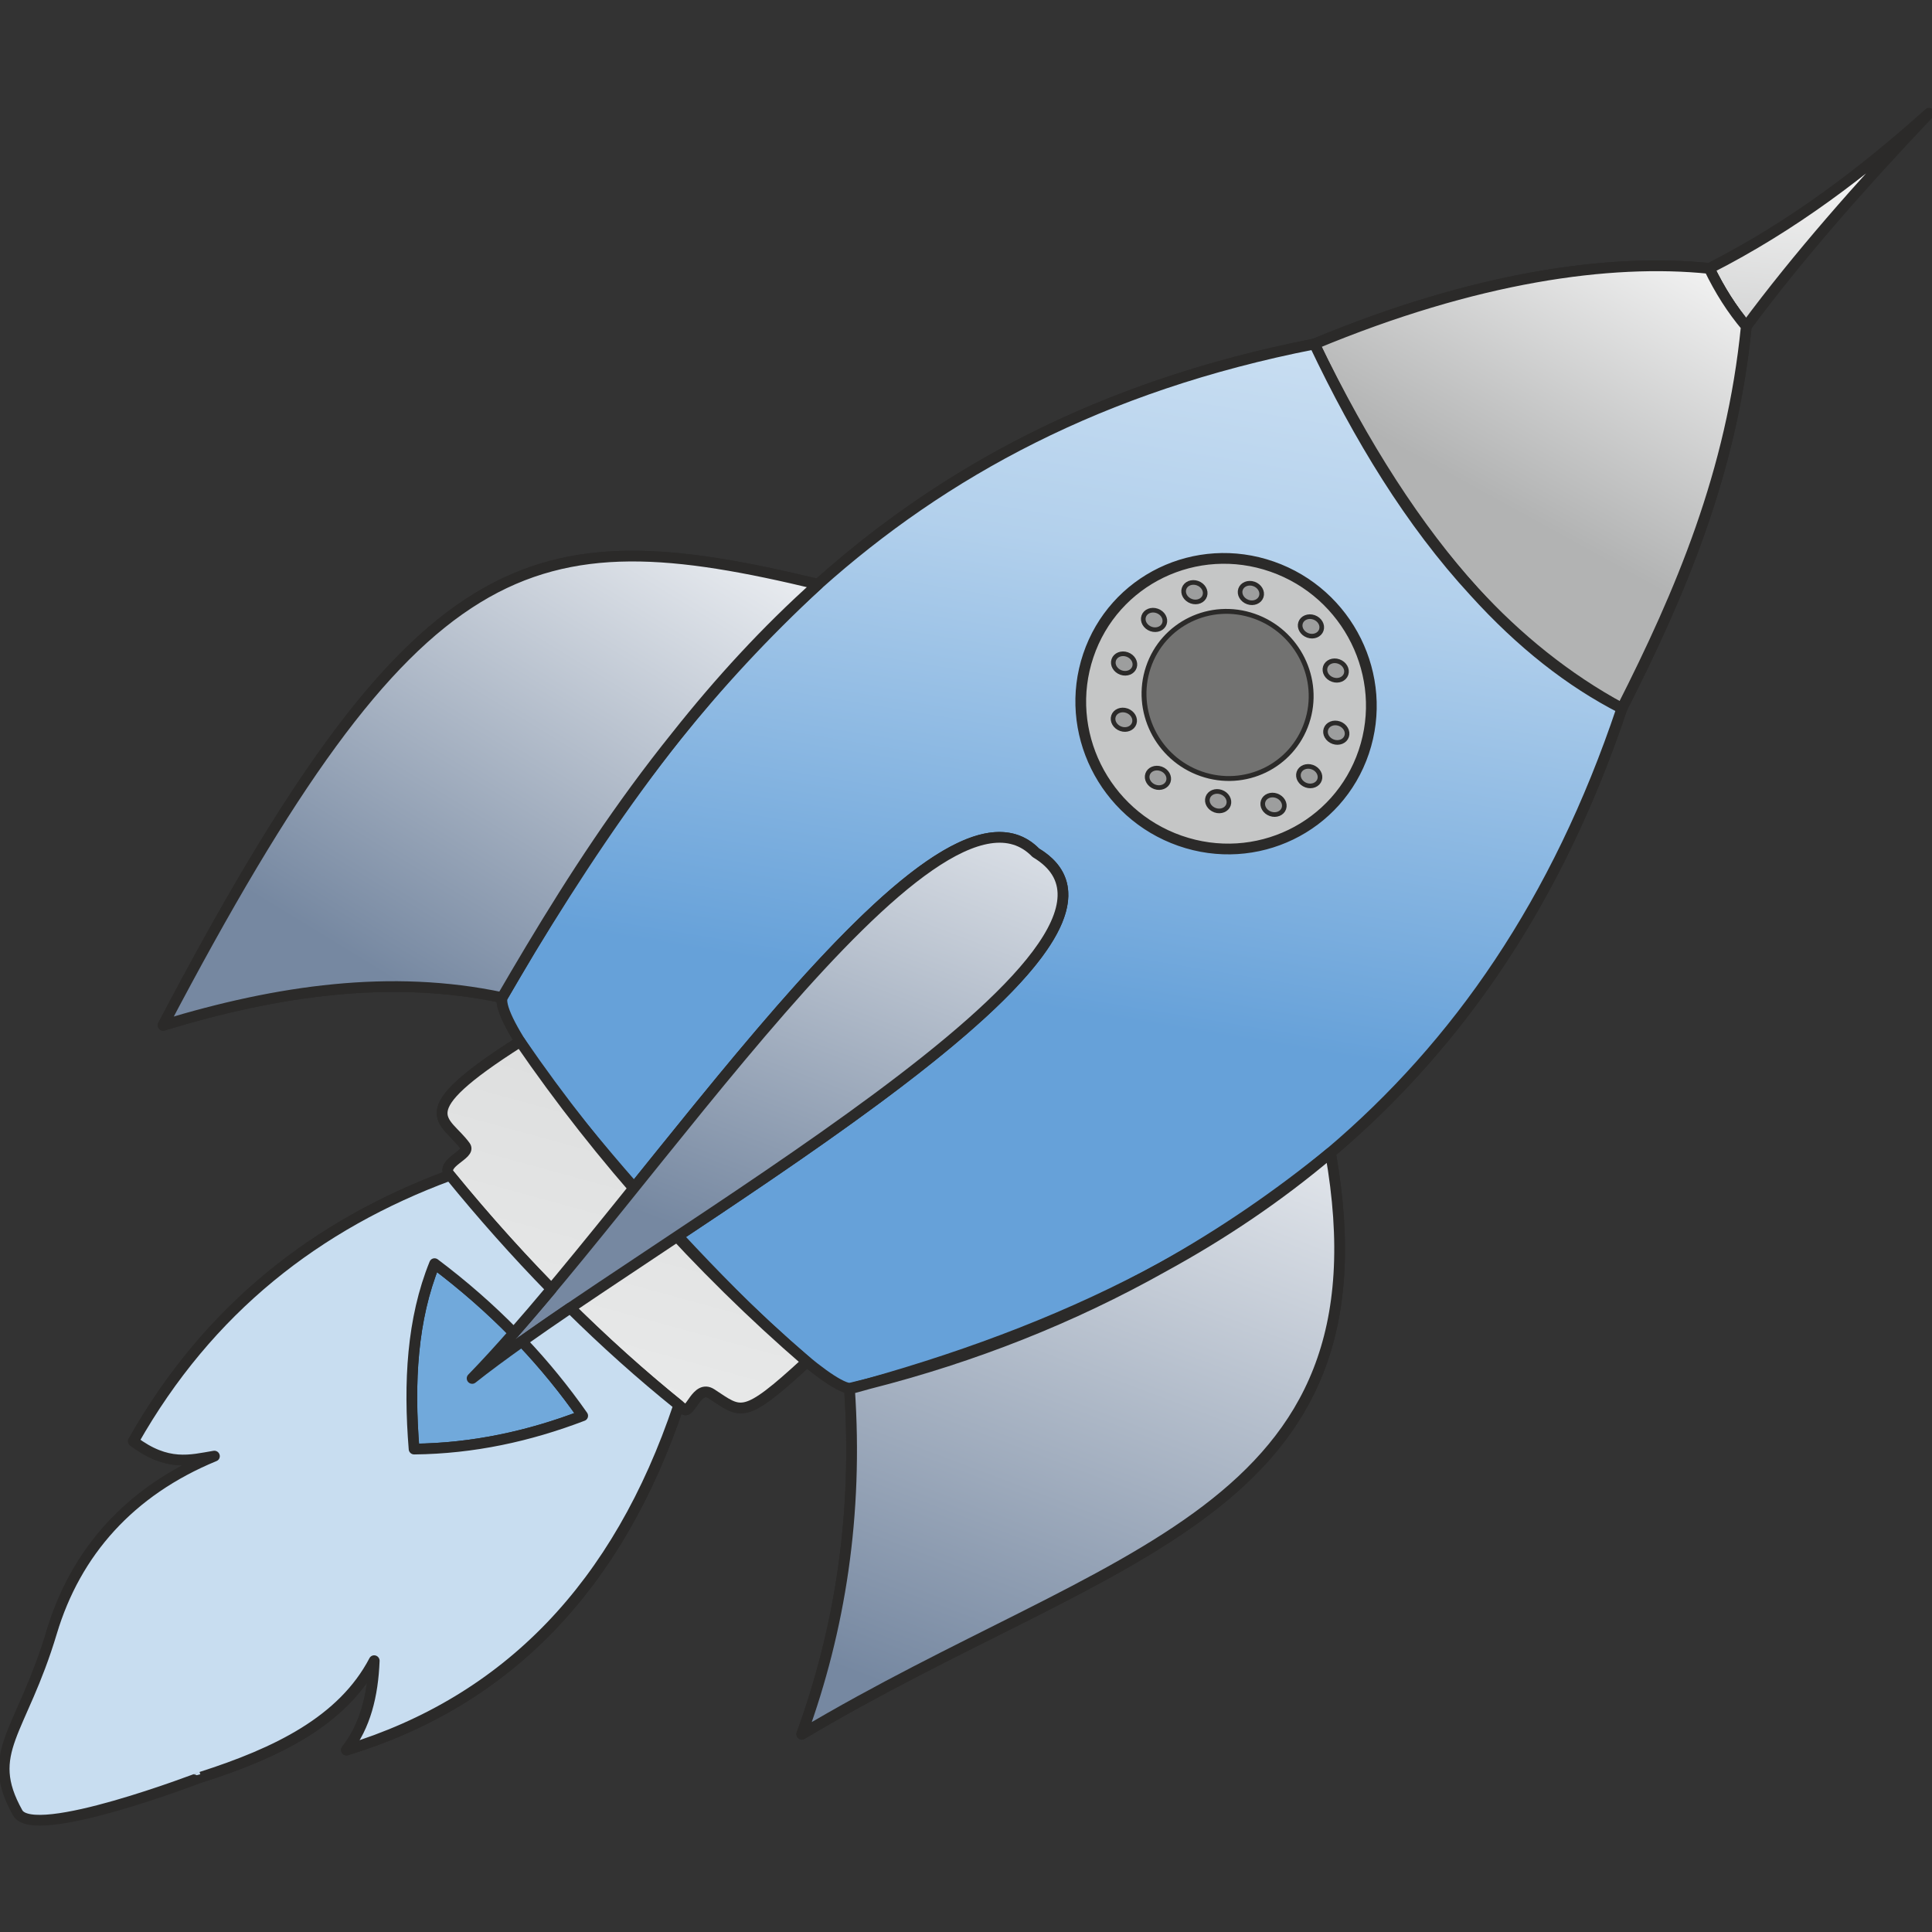 <?xml version="1.0" encoding="UTF-8" standalone="no"?>
<!-- Creator: CorelDRAW 2020 (64-Bit Оценочная версия) -->

<svg
   xmlns:dc="http://purl.org/dc/elements/1.1/"
   xmlns:cc="http://creativecommons.org/ns#"
   xmlns:rdf="http://www.w3.org/1999/02/22-rdf-syntax-ns#"
   xmlns:svg="http://www.w3.org/2000/svg"
   xmlns="http://www.w3.org/2000/svg"
   xmlns:xlink="http://www.w3.org/1999/xlink"
   xmlns:sodipodi="http://sodipodi.sourceforge.net/DTD/sodipodi-0.dtd"
   xmlns:inkscape="http://www.inkscape.org/namespaces/inkscape"
   xml:space="preserve"
   width="1124"
   height="1124"
   version="1.1"
   style="clip-rule:evenodd;fill-rule:evenodd;image-rendering:optimizeQuality;shape-rendering:geometricPrecision;text-rendering:geometricPrecision"
   viewBox="0 0 29739.165 29739.167"
   id="svg216"
   sodipodi:docname="coollider.svg"
   inkscape:version="0.92.3 (2405546, 2018-03-11)"
   inkscape:export-filename="C:\Users\User\Desktop\luvolunov\Work\coollider-landing\coollider.png"
   inkscape:export-xdpi="96"
   inkscape:export-ydpi="96"><rect x="0" y="0" width="29739.165" height="29739.167" fill="#333333" stroke="none"/><sodipodi:namedview
   pagecolor="#ffffff"
   bordercolor="#666666"
   borderopacity="1"
   objecttolerance="10"
   gridtolerance="10"
   guidetolerance="10"
   inkscape:pageopacity="0"
   inkscape:pageshadow="2"
   inkscape:window-width="1920"
   inkscape:window-height="1001"
   id="namedview218"
   showgrid="false"
   inkscape:zoom="0.45437956"
   inkscape:cx="536.25321"
   inkscape:cy="593.54287"
   inkscape:window-x="-9"
   inkscape:window-y="-9"
   inkscape:window-maximized="1"
   inkscape:current-layer="Слой_x0020_1"
   units="px" />
 <defs
   id="defs149">
  <style
   type="text/css"
   id="style116">
   <![CDATA[
    .str21 {stroke:#2B2A29;stroke-width:91.74;stroke-linejoin:round;stroke-miterlimit:22.926}
    .str11 {stroke:#2B2A29;stroke-width:91.74;stroke-linejoin:round;stroke-miterlimit:22.926}
    .str15 {stroke:#2B2A29;stroke-width:91.74;stroke-linejoin:round;stroke-miterlimit:22.926}
    .str3 {stroke:#2B2A29;stroke-width:91.74;stroke-linejoin:round;stroke-miterlimit:22.926}
    .str8 {stroke:#2B2A29;stroke-width:91.74;stroke-linejoin:round;stroke-miterlimit:22.926}
    .str1 {stroke:#2B2A29;stroke-width:91.74;stroke-linejoin:round;stroke-miterlimit:22.926}
    .str23 {stroke:#2B2A29;stroke-width:91.74;stroke-linejoin:round;stroke-miterlimit:22.926}
    .str12 {stroke:#2B2A29;stroke-width:91.74;stroke-linejoin:round;stroke-miterlimit:22.926}
    .str13 {stroke:#2B2A29;stroke-width:91.74;stroke-linejoin:round;stroke-miterlimit:22.926}
    .str0 {stroke:#2B2A29;stroke-width:91.74;stroke-linejoin:round;stroke-miterlimit:22.926}
    .str10 {stroke:#2B2A29;stroke-width:91.74;stroke-linejoin:round;stroke-miterlimit:22.926}
    .str4 {stroke:#2B2A29;stroke-width:91.74;stroke-linejoin:round;stroke-miterlimit:22.926}
    .str19 {stroke:#2B2A29;stroke-width:91.74;stroke-linejoin:round;stroke-miterlimit:22.926}
    .str9 {stroke:#2B2A29;stroke-width:91.74;stroke-linejoin:round;stroke-miterlimit:22.926}
    .str16 {stroke:#2B2A29;stroke-width:91.74;stroke-linejoin:round;stroke-miterlimit:22.926}
    .str14 {stroke:#2B2A29;stroke-width:91.74;stroke-linejoin:round;stroke-miterlimit:22.926}
    .str5 {stroke:#2B2A29;stroke-width:91.74;stroke-linejoin:round;stroke-miterlimit:22.926}
    .str2 {stroke:#2B2A29;stroke-width:91.74;stroke-linejoin:round;stroke-miterlimit:22.926}
    .str24 {stroke:#2B2A29;stroke-width:91.74;stroke-linejoin:round;stroke-miterlimit:22.926}
    .str22 {stroke:#2B2A29;stroke-width:91.74;stroke-linejoin:round;stroke-miterlimit:22.926}
    .str25 {stroke:#2B2A29;stroke-width:91.74;stroke-linejoin:round;stroke-miterlimit:22.926}
    .str6 {stroke:#2B2A29;stroke-width:91.74;stroke-linejoin:round;stroke-miterlimit:22.926}
    .str17 {stroke:#2B2A29;stroke-width:91.74;stroke-linejoin:round;stroke-miterlimit:22.926}
    .str18 {stroke:#2B2A29;stroke-width:91.74;stroke-linejoin:round;stroke-miterlimit:22.926}
    .str7 {stroke:#2B2A29;stroke-width:91.74;stroke-linejoin:round;stroke-miterlimit:22.926}
    .str20 {stroke:#2B2A29;stroke-width:91.75;stroke-linejoin:round;stroke-miterlimit:22.926}
    .fil0 {fill:none}
    .fil1 {fill:#C5C6C6}
    .fil2 {fill:#9D9E9E}
    .fil3 {fill:#727271}
    .fil11 {fill:#71A9DB}
    .fil12 {fill:#C8DDF0}
    .fil5 {fill:url(#id0)}
    .fil6 {fill:url(#id1)}
    .fil7 {fill:url(#id2)}
    .fil4 {fill:url(#id3)}
    .fil8 {fill:url(#id4)}
    .fil10 {fill:url(#id5)}
    .fil9 {fill:url(#id6)}
   ]]>
  </style>
  <linearGradient
   id="id0"
   gradientUnits="userSpaceOnUse"
   x1="10823.97"
   y1="7764.67"
   x2="9920.53"
   y2="4710.81">
   <stop
   offset="0"
   style="stop-opacity:1; stop-color:#B2B3B3"
   id="stop118" />
   <stop
   offset="1"
   style="stop-opacity:1; stop-color:white"
   id="stop120" />
  </linearGradient>
  <linearGradient
   id="id1"
   gradientUnits="userSpaceOnUse"
   x1="10581.67"
   y1="13840.13"
   x2="4268.46"
   y2="5156.22">
   <stop
   offset="0"
   style="stop-opacity:1; stop-color:#66A1D9"
   id="stop123" />
   <stop
   offset="0.369"
   style="stop-opacity:1; stop-color:#B2D0EC"
   id="stop125" />
   <stop
   offset="1"
   style="stop-opacity:1; stop-color:white"
   id="stop127" />
  </linearGradient>
  <linearGradient
   id="id2"
   gradientUnits="userSpaceOnUse"
   x1="6052.82"
   y1="17672.77"
   x2="4703.99"
   y2="12159.12">
   <stop
   offset="0"
   style="stop-opacity:1; stop-color:#7688A1"
   id="stop130" />
   <stop
   offset="1"
   style="stop-opacity:1; stop-color:white"
   id="stop132" />
  </linearGradient>
  <linearGradient
   id="id3"
   gradientUnits="userSpaceOnUse"
   x1="11766.38"
   y1="5429.84"
   x2="10130.09"
   y2="3511.56">
   <stop
   offset="0"
   style="stop-opacity:1; stop-color:#C5C6C6"
   id="stop135" />
   <stop
   offset="1"
   style="stop-opacity:1; stop-color:#FEFEFE"
   id="stop137" />
  </linearGradient>
  <linearGradient
   id="id4"
   gradientUnits="userSpaceOnUse"
   xlink:href="#id2"
   x1="14619.52"
   y1="18464.199"
   x2="11646.43"
   y2="11966.3">
  </linearGradient>
  <linearGradient
   id="id5"
   gradientUnits="userSpaceOnUse"
   xlink:href="#id2"
   x1="10355.36"
   y1="17068.381"
   x2="7983.17"
   y2="11851.75">
  </linearGradient>
  <linearGradient
   id="id6"
   gradientUnits="userSpaceOnUse"
   x1="11728.08"
   y1="18785.26"
   x2="7788.16"
   y2="11972.48">
   <stop
   offset="0"
   style="stop-opacity:1; stop-color:#EBECEC"
   id="stop142" />
   <stop
   offset="0.612"
   style="stop-opacity:1; stop-color:#D8D9D9"
   id="stop144" />
   <stop
   offset="1"
   style="stop-opacity:1; stop-color:#C5C6C6"
   id="stop146" />
  </linearGradient>
 <linearGradient
   inkscape:collect="always"
   xlink:href="#id2"
   id="linearGradient3925"
   gradientUnits="userSpaceOnUse"
   x1="6052.82"
   y1="17672.77"
   x2="4703.99"
   y2="12159.12" /></defs>
 <g
   id="Слой_x0020_1"
   transform="translate(0,39.168)">
  <g
   id="_2139830020240"
   transform="matrix(1.283,1.283,-1.264,1.264,19629.464,-15657.6)">
   <path
   class="fil0 str0"
   d="m 8385.32,8034.12 c -2112.36,3188.39 -1675.86,6064.15 -961.62,8905.84 96.66,369.17 4147.13,566.54 4447.99,275.95 1563.98,-2768.32 2126.4,-5613.89 544.3,-8835.3 -1277.52,383.83 -2635.69,157.9 -4030.67,-346.49 z"
   id="path152"
   inkscape:connector-curvature="0"
   style="fill:none;stroke:#2b2a29;stroke-width:91.74;stroke-linejoin:round;stroke-miterlimit:22.926" />
   <path
   class="fil0 str1"
   d="m 8186.18,18359.38 c -502.85,1109.16 -648.33,2283.48 -303.35,3547.24 358.39,-51.13 455.7,-232.67 575.21,-403.11 -298.67,727.08 -209.86,1407.48 80.1,2063.64 599.32,41.68 1187.62,29.8 1766.33,-28.76 307.44,-605.48 512.13,-1201.39 339.49,-1762.11 199.46,218.91 338.88,452.75 369.2,713.71 672.26,-1281.24 644.84,-2656.32 -74.82,-4124.27 -920.95,101.19 -1837.96,88.07 -2752.16,-6.34 z"
   id="path154"
   inkscape:connector-curvature="0"
   style="fill:none;stroke:#2b2a29;stroke-width:91.74;stroke-linejoin:round;stroke-miterlimit:22.926" />
   <path
   class="fil0 str2"
   d="m 8624.51,18991.01 c 197.8,474.9 556.18,880.56 989.02,1254.12 350.43,-363.25 612.47,-778.08 811.27,-1229.79 -561.64,-100.12 -1158.27,-116.51 -1800.29,-24.33 z"
   id="path156"
   inkscape:connector-curvature="0"
   style="fill:none;stroke:#2b2a29;stroke-width:91.74;stroke-linejoin:round;stroke-miterlimit:22.926" />
   <path
   class="fil0 str3"
   d="m 7805.13,17118.38 c -250.66,1141.01 12.99,922.65 299.78,970.51 84.58,14.12 -55.38,261.67 81.27,270.49 983.62,99.8 1917.45,97.74 2804.86,0.7 75.29,-1.56 -72.56,-231.07 75.43,-262.62 296.29,-63.18 349.33,-27.73 379.72,-775.63 -1205.16,90.5 -2467.63,18.46 -3641.06,-203.45 z"
   id="path158"
   inkscape:connector-curvature="0"
   style="fill:none;stroke:#2b2a29;stroke-width:91.74;stroke-linejoin:round;stroke-miterlimit:22.926" />
   <path
   class="fil0 str4"
   d="m 9766.16,12828.46 c 1476.85,-377.09 -12.75,4735.02 -228.24,6633.17 -30.33,-2139.92 -1005.02,-6650.82 228.24,-6633.17 z"
   id="path160"
   inkscape:connector-curvature="0"
   style="fill:none;stroke:#2b2a29;stroke-width:91.74;stroke-linejoin:round;stroke-miterlimit:22.926" />
   <path
   class="fil0 str5"
   d="m 6849.39,12519.78 c -2149.47,1334.69 -2655.25,2196.06 -1283.64,6673.46 480.04,-914.23 1064.1,-1702.72 1867.32,-2232.97 -348.22,-1333.85 -650.22,-2713.76 -583.68,-4440.49 z"
   id="path162"
   inkscape:connector-curvature="0"
   style="fill:none;stroke:#2b2a29;stroke-width:91.74;stroke-linejoin:round;stroke-miterlimit:22.926" />
   <path
   class="fil0 str6"
   d="m 13333.08,12860.76 c 2559.93,1816.5 1067.33,3754.32 316.78,6760.27 -399.83,-869.13 -973.59,-1675.98 -1788.47,-2396.42 833.37,-1374.1 1319.08,-2834.16 1471.69,-4363.85 z"
   id="path164"
   inkscape:connector-curvature="0"
   style="fill:none;stroke:#2b2a29;stroke-width:91.74;stroke-linejoin:round;stroke-miterlimit:22.926" />
   <circle
   class="fil1 str7"
   transform="matrix(0.387,-0.189,0.189,0.387,10013.1,10762.4)"
   r="2878.67"
   id="circle166"
   cx="0"
   cy="0"
   style="fill:#c5c6c6;stroke:#2b2a29;stroke-width:91.74;stroke-linejoin:round;stroke-miterlimit:22.926" />
   <ellipse
   class="fil2 str8"
   transform="matrix(0.387,-0.189,0.189,0.387,9154.4,10276.1)"
   rx="216.96"
   ry="190.5"
   id="ellipse168"
   cx="0"
   cy="0"
   style="fill:#9d9e9e;stroke:#2b2a29;stroke-width:91.74;stroke-linejoin:round;stroke-miterlimit:22.926" />
   <ellipse
   class="fil2 str9"
   transform="matrix(0.387,-0.189,0.189,0.387,10058.7,9774.77)"
   rx="216.96"
   ry="190.5"
   id="ellipse170"
   cx="0"
   cy="0"
   style="fill:#9d9e9e;stroke:#2b2a29;stroke-width:91.74;stroke-linejoin:round;stroke-miterlimit:22.926" />
   <ellipse
   class="fil2 str10"
   transform="matrix(0.387,-0.189,0.189,0.387,9497.89,9937.13)"
   rx="216.96"
   ry="190.5"
   id="ellipse172"
   cx="0"
   cy="0"
   style="fill:#9d9e9e;stroke:#2b2a29;stroke-width:91.74;stroke-linejoin:round;stroke-miterlimit:22.926" />
   <ellipse
   class="fil2 str11"
   transform="matrix(0.387,-0.189,0.189,0.387,10472,9892.8)"
   rx="216.96"
   ry="190.5"
   id="ellipse174"
   cx="0"
   cy="0"
   style="fill:#9d9e9e;stroke:#2b2a29;stroke-width:91.74;stroke-linejoin:round;stroke-miterlimit:22.926" />
   <ellipse
   class="fil2 str12"
   transform="matrix(0.387,-0.189,0.189,0.387,10848.4,10267.7)"
   rx="216.96"
   ry="190.5"
   id="ellipse176"
   cx="0"
   cy="0"
   style="fill:#9d9e9e;stroke:#2b2a29;stroke-width:91.74;stroke-linejoin:round;stroke-miterlimit:22.926" />
   <ellipse
   class="fil2 str13"
   transform="matrix(0.387,-0.189,0.189,0.387,10946.6,10697.3)"
   rx="216.96"
   ry="190.5"
   id="ellipse178"
   cx="0"
   cy="0"
   style="fill:#9d9e9e;stroke:#2b2a29;stroke-width:91.74;stroke-linejoin:round;stroke-miterlimit:22.926" />
   <ellipse
   class="fil2 str14"
   transform="matrix(0.387,-0.189,0.189,0.387,10904.3,11088.9)"
   rx="216.96"
   ry="190.5"
   id="ellipse180"
   cx="0"
   cy="0"
   style="fill:#9d9e9e;stroke:#2b2a29;stroke-width:91.74;stroke-linejoin:round;stroke-miterlimit:22.926" />
   <ellipse
   class="fil2 str15"
   transform="matrix(0.387,-0.189,0.189,0.387,10550.3,11404.1)"
   rx="216.96"
   ry="190.5"
   id="ellipse182"
   cx="0"
   cy="0"
   style="fill:#9d9e9e;stroke:#2b2a29;stroke-width:91.74;stroke-linejoin:round;stroke-miterlimit:22.926" />
   <ellipse
   class="fil2 str16"
   transform="matrix(0.387,-0.189,0.189,0.387,10049.3,11628.5)"
   rx="216.96"
   ry="190.5"
   id="ellipse184"
   cx="0"
   cy="0"
   style="fill:#9d9e9e;stroke:#2b2a29;stroke-width:91.74;stroke-linejoin:round;stroke-miterlimit:22.926" />
   <ellipse
   class="fil2 str17"
   transform="matrix(0.387,-0.189,0.189,0.387,9496.26,11482.4)"
   rx="216.96"
   ry="190.5"
   id="ellipse186"
   cx="0"
   cy="0"
   style="fill:#9d9e9e;stroke:#2b2a29;stroke-width:91.74;stroke-linejoin:round;stroke-miterlimit:22.926" />
   <ellipse
   class="fil2 str18"
   transform="matrix(0.387,-0.189,0.189,0.387,9160.48,11138.5)"
   rx="216.96"
   ry="190.5"
   id="ellipse188"
   cx="0"
   cy="0"
   style="fill:#9d9e9e;stroke:#2b2a29;stroke-width:91.74;stroke-linejoin:round;stroke-miterlimit:22.926" />
   <ellipse
   class="fil2 str19"
   transform="matrix(0.387,-0.189,0.189,0.387,9078.76,10690.7)"
   rx="216.96"
   ry="190.5"
   id="ellipse190"
   cx="0"
   cy="0"
   style="fill:#9d9e9e;stroke:#2b2a29;stroke-width:91.74;stroke-linejoin:round;stroke-miterlimit:22.926" />
   <circle
   class="fil3 str20"
   transform="matrix(0.408,-0.2,0.2,0.408,9969.74,10699.7)"
   r="1571.62"
   id="circle192"
   cx="0"
   cy="0"
   style="fill:#727271;stroke:#2b2a29;stroke-width:91.75;stroke-linejoin:round;stroke-miterlimit:22.926" />
   <path
   class="fil4 str21"
   d="m 10688.33,2887.03 c 22.77,867.86 75.7,1684.7 182.49,2410.48 -183.64,-15.58 -373.67,-57.46 -570.44,-127.61 247.97,-772.37 347.12,-1530.42 387.95,-2282.87 z"
   id="path194"
   style="fill:url(#id3);stroke:#2b2a29;stroke-width:91.74;stroke-linejoin:round;stroke-miterlimit:22.926"
   inkscape:connector-curvature="0" />
   <path
   class="fil0 str22"
   d="m 10870.82,5297.51 c 789.76,976.65 1203.69,2023.15 1545.17,3083.1 -1028.61,339.3 -2357.2,245.43 -4030.67,-346.49 564.22,-1389.21 1257.62,-2321.35 1915.06,-2864.22 180.61,63.44 369.27,109.21 570.44,127.61 z"
   id="path196"
   inkscape:connector-curvature="0"
   style="fill:none;stroke:#2b2a29;stroke-width:91.74;stroke-linejoin:round;stroke-miterlimit:22.926" />
   <path
   class="fil5 str23"
   d="m 10300.38,5169.9 c -657.44,542.87 -1350.84,1475.01 -1915.06,2864.22 915.39,323.78 1727.58,498.54 2443.93,534.89 540.17,22.33 1070.05,-33.16 1586.74,-188.4 -341.48,-1059.95 -755.41,-2106.45 -1545.17,-3083.1 -183.64,-15.58 -373.67,-57.46 -570.44,-127.61 z"
   id="path198"
   style="fill:url(#id0);stroke:#2b2a29;stroke-width:91.74;stroke-linejoin:round;stroke-miterlimit:22.926"
   inkscape:connector-curvature="0" />
   <path
   class="fil6 str23"
   d="m 10558.31,11877.82 c -616.03,301.13 -1359.52,45.85 -1660.65,-570.18 -301.13,-616.02 -45.85,-1359.52 570.17,-1660.65 616.03,-301.12 1359.53,-45.85 1660.65,570.18 301.13,616.02 45.86,1359.52 -570.17,1660.65 z m 270.94,-3308.81 c -795.41,-32.87 -1613.14,-234.5 -2443.93,-534.89 -1032.94,1559.12 -1456.4,3043.48 -1535.93,4485.66 -24.53,636.41 1.01,1225.7 60.47,1782.94 83.8,735.56 230.85,1463.38 403.65,2188.03 38.89,157.45 78.91,313.8 119.56,469.52 107.95,162.9 984.68,289.97 1932.31,352.56 -225.96,-2121.4 -494.89,-4497.19 400.78,-4484.37 1069.76,-273.15 583.05,2333.85 151.56,4513.23 920.01,35.47 1779.88,5.15 1943.67,-117.08 29.25,-48.24 58.08,-96.58 86.48,-145.03 455.34,-824.23 820.41,-1655.74 1065.12,-2502.37 155.54,-561.45 261.97,-1133.9 320.09,-1716.45 116.07,-1427.07 -145.42,-2908.9 -917.09,-4480.15 -465.96,153.7 -993.48,218.52 -1586.74,188.4 z"
   id="path200"
   style="fill:url(#id1);stroke:#2b2a29;stroke-width:91.74;stroke-linejoin:round;stroke-miterlimit:22.926"
   inkscape:connector-curvature="0" />
   <path
   class="fil7 str23"
   d="m 7313.48,16490.6 c -171.4,-694.12 -320.59,-1409.75 -403.62,-2187.88 -67.05,-588.56 -93.61,-1182.09 -60.47,-1782.94 -2149.47,1334.69 -2655.25,2196.06 -1283.64,6673.46 480.04,-914.23 1064.1,-1702.72 1867.32,-2232.97 -40.65,-155.72 -80.67,-312.07 -119.56,-469.52 -0.01,-0.06 -0.02,-0.1 -0.03,-0.15 z"
   id="path202"
   style="fill:url(#linearGradient3925);stroke:#2b2a29;stroke-width:91.74;stroke-linejoin:round;stroke-miterlimit:22.926"
   inkscape:connector-curvature="0" />
   <path
   class="fil8 str23"
   d="m 13012.99,14577.21 c -238.54,861.08 -592.62,1696.29 -1065.12,2502.37 -25.12,45.47 -50.51,90.91 -76.18,136.33 -3.05,2.95 -6.48,5.85 -10.3,8.7 814.88,720.44 1388.64,1527.29 1788.47,2396.42 750.55,-3005.95 2243.15,-4943.77 -316.78,-6760.27 -47.21,580.43 -156.88,1151.8 -320.09,1716.45 z"
   id="path204"
   style="fill:url(#id4);stroke:#2b2a29;stroke-width:91.74;stroke-linejoin:round;stroke-miterlimit:22.926"
   inkscape:connector-curvature="0" />
   <path
   class="fil9 str24"
   d="m 7805.13,17118.38 c -250.66,1141.01 12.99,922.65 299.78,970.51 84.58,14.12 -55.38,261.67 81.27,270.49 983.62,99.8 1917.45,97.74 2804.86,0.7 75.29,-1.56 -72.56,-231.07 75.43,-262.62 296.29,-63.18 349.33,-27.73 379.72,-775.63 -1205.16,90.5 -2467.63,18.46 -3641.06,-203.45 z"
   id="path206"
   style="fill:url(#id6);stroke:#2b2a29;stroke-width:91.74;stroke-linejoin:round;stroke-miterlimit:22.926"
   inkscape:connector-curvature="0" />
   <path
   class="fil10 str25"
   d="m 9537.92,19461.63 c 215.49,-1898.15 1705.09,-7010.26 228.24,-6633.17 -1233.26,-17.65 -258.57,4493.25 -228.24,6633.17 z"
   id="path208"
   style="fill:url(#id5);stroke:#2b2a29;stroke-width:91.74;stroke-linejoin:round;stroke-miterlimit:22.926"
   inkscape:connector-curvature="0" />
   <path
   class="fil11 str23"
   d="m 9613.53,20245.13 c 350.43,-363.25 612.47,-778.08 811.27,-1229.79 -262.07,-46.72 -531.76,-75.2 -810.13,-82.94 -32.64,194.95 -59.01,372.98 -76.75,529.23 -2.32,-164.12 -10.21,-342.19 -22.22,-531.09 -287.44,-2.87 -584.12,16.38 -891.19,60.47 197.8,474.9 556.18,880.56 989.02,1254.12 z"
   id="path210"
   inkscape:connector-curvature="0"
   style="fill:#71a9db;stroke:#2b2a29;stroke-width:91.74;stroke-linejoin:round;stroke-miterlimit:22.926" />
   <path
   class="fil12 str23"
   d="m 10424.81,19015.32 c -198.81,451.72 -460.86,866.59 -811.29,1229.83 -432.8,-373.57 -791.22,-779.23 -989.03,-1254.14 307.09,-44.08 603.77,-63.35 891.19,-60.48 -10.04,-158.14 -22.97,-323.83 -38.01,-495.3 -431.21,-5.03 -861.65,-31.48 -1291.48,-75.86 -502.86,1109.17 -648.33,2283.48 -303.35,3547.26 358.38,-51.12 455.69,-232.68 575.2,-403.12 -298.69,727.09 -256.3,1430.04 80.09,2063.63 426.36,803.05 308.83,1142.62 879.06,1306.51 270.69,77.8 886.98,-1335.24 887.29,-1335.26 307.41,-605.47 512.11,-1201.39 339.48,-1762.14 199.47,218.97 338.87,452.8 369.19,713.76 672.27,-1281.25 644.83,-2656.33 -74.82,-4124.27 -0.1,0.01 -0.2,0.01 -0.3,0.02 -412.23,45.3 -823.71,67.65 -1234.45,70.09 -32.8,174.67 -62.85,340.96 -88.93,496.55 278.37,7.72 548.08,36.24 810.16,82.92 z"
   id="path212"
   inkscape:connector-curvature="0"
   style="fill:#c8ddf0;stroke:#2b2a29;stroke-width:91.74;stroke-linejoin:round;stroke-miterlimit:22.926" />
  </g>
 </g>
</svg>